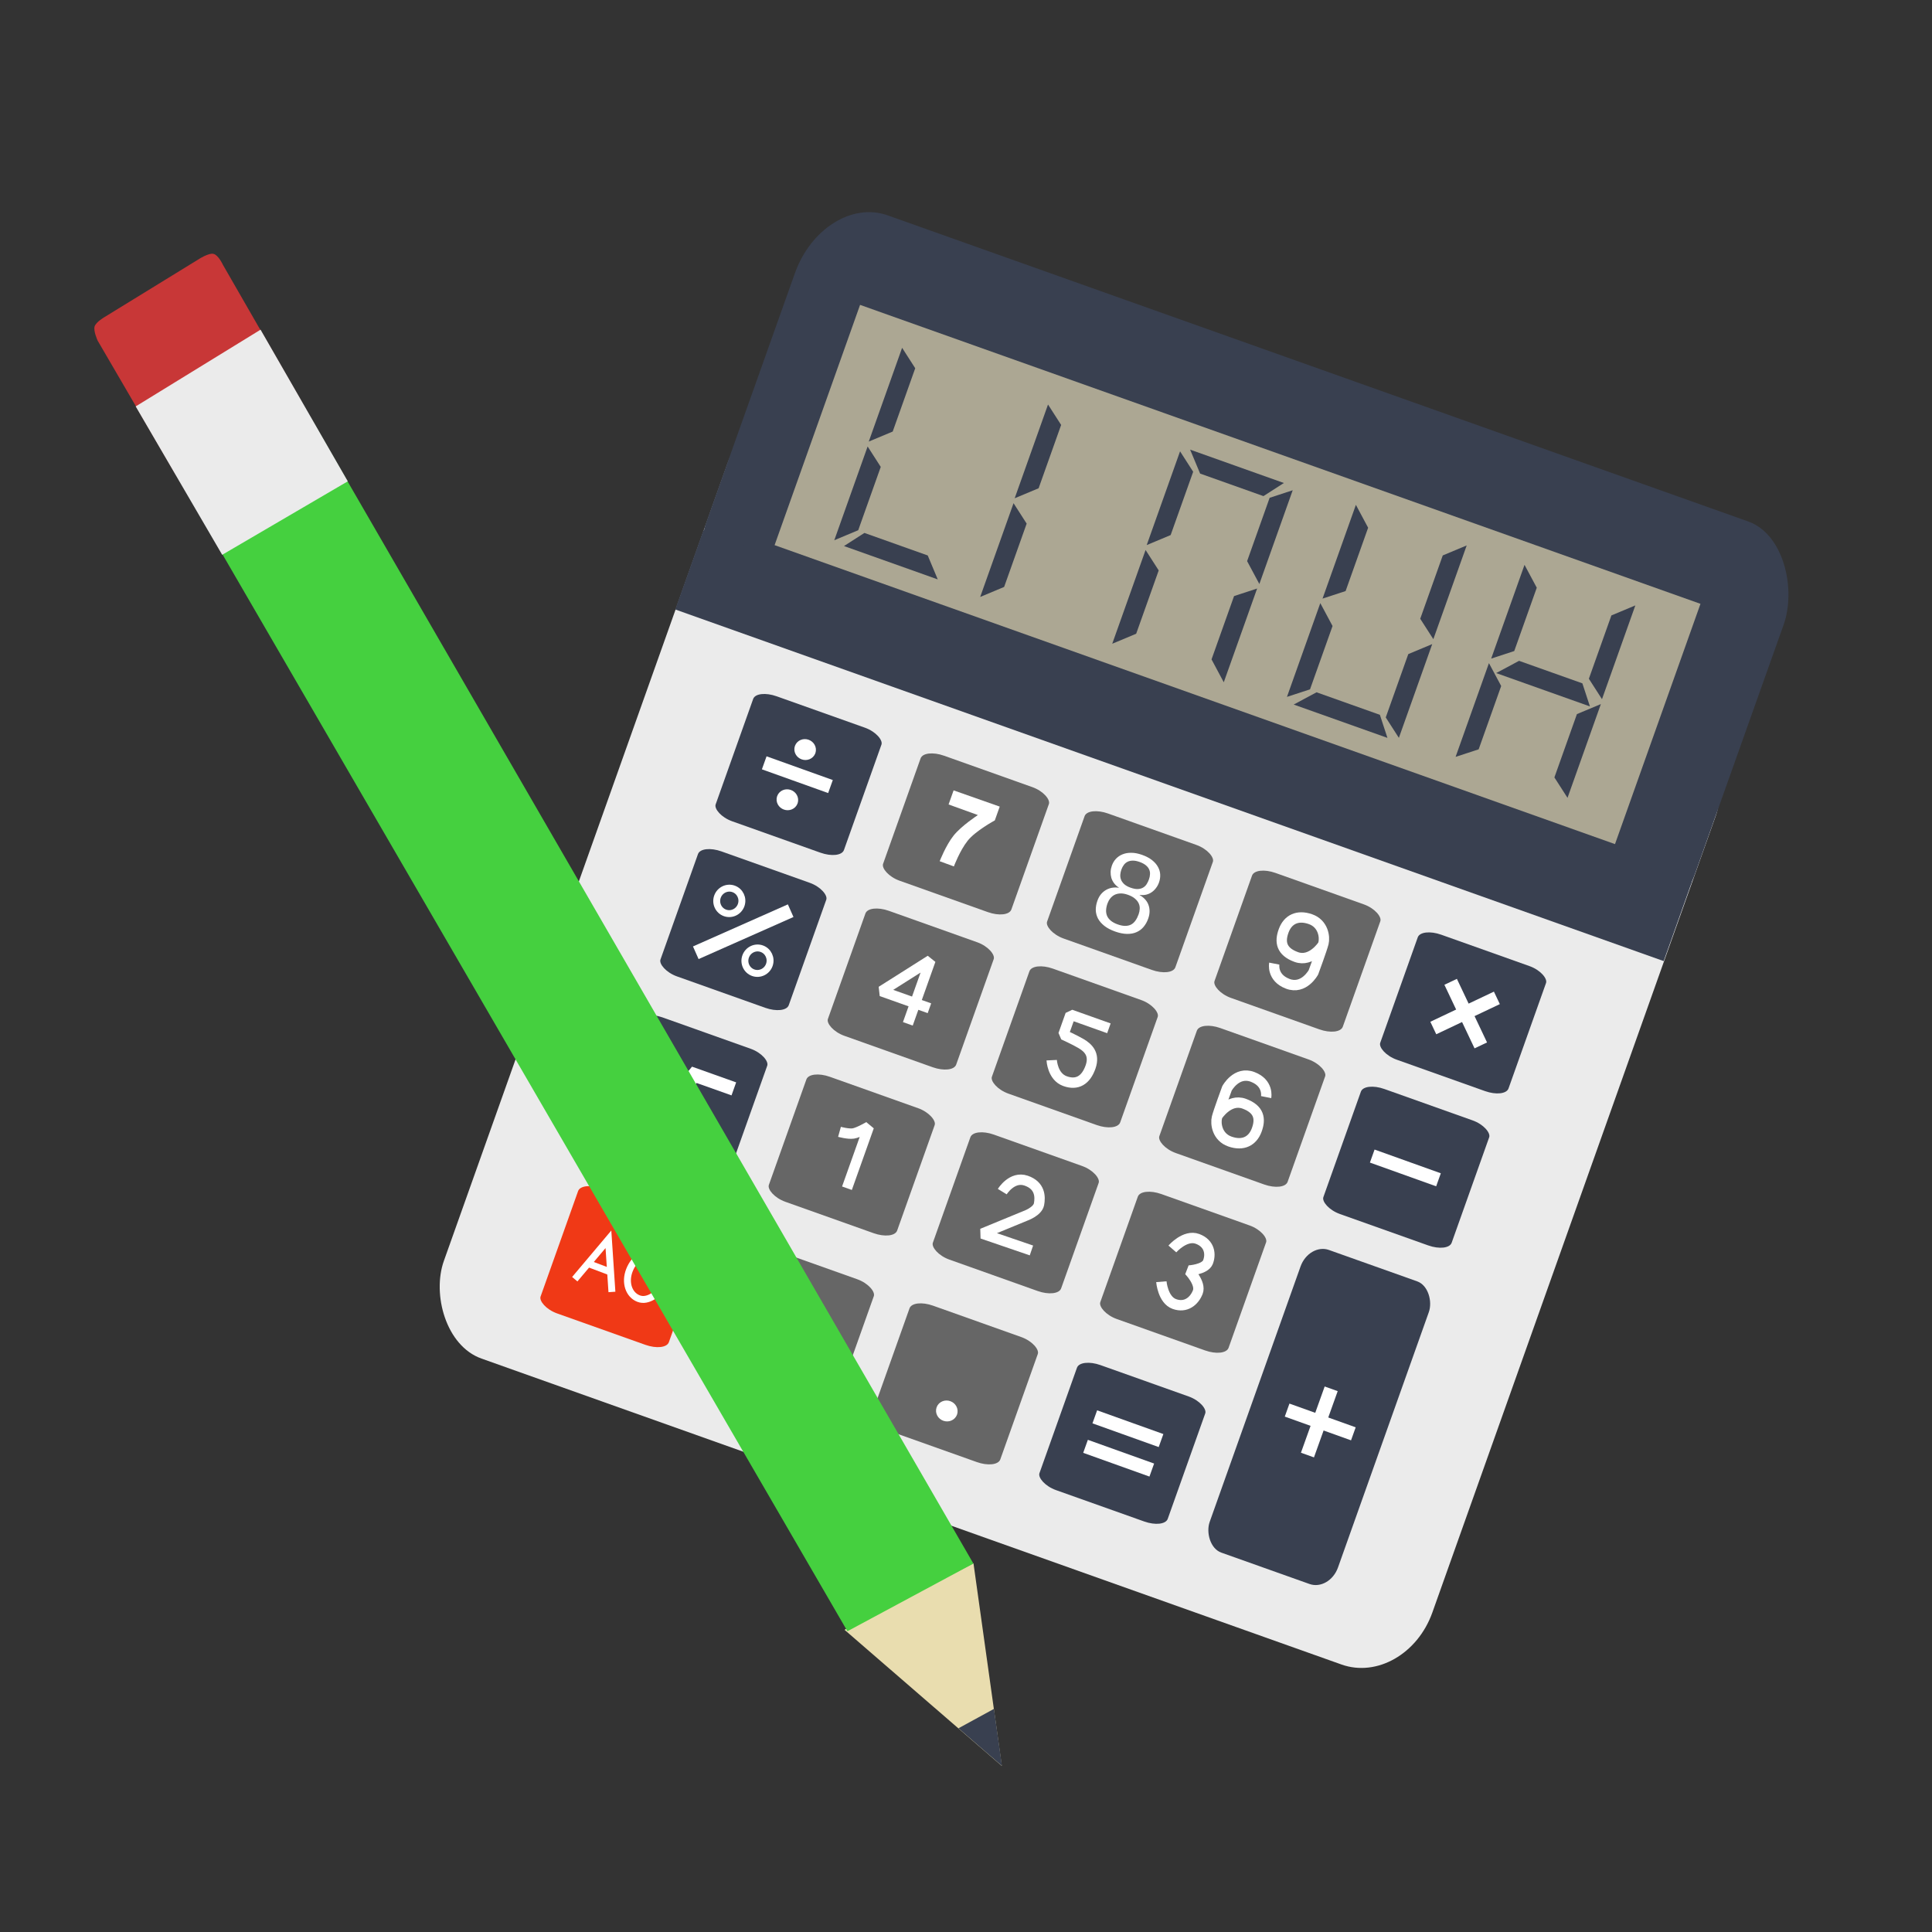 <?xml version="1.0" encoding="UTF-8" standalone="no"?>
<!-- Created with Inkscape (http://www.inkscape.org/) -->

<svg
   xmlns:dc="http://purl.org/dc/elements/1.1/"
   xmlns:cc="http://creativecommons.org/ns#"
   xmlns:rdf="http://www.w3.org/1999/02/22-rdf-syntax-ns#"
   xmlns:svg="http://www.w3.org/2000/svg"
   xmlns="http://www.w3.org/2000/svg"
   xmlns:sodipodi="http://sodipodi.sourceforge.net/DTD/sodipodi-0.dtd"
   xmlns:inkscape="http://www.inkscape.org/namespaces/inkscape"
   width="512"
   height="512"
   id="svg2"
   version="1.1"
   inkscape:version="0.48.5 r10040"
   sodipodi:docname="applications-utilities.svg">
  <rect width="100%" height="100%" fill="#333333" stroke="none"/>
  <defs
     id="defs4" />
  <sodipodi:namedview
     id="base"
     pagecolor="#ffffff"
     bordercolor="#666666"
     borderopacity="1.0"
     inkscape:pageopacity="0.0"
     inkscape:pageshadow="2"
     inkscape:zoom="0.49497474"
     inkscape:cx="964.29517"
     inkscape:cy="206.9009"
     inkscape:document-units="px"
     inkscape:current-layer="layer1"
     showgrid="false"
     inkscape:window-width="1366"
     inkscape:window-height="716"
     inkscape:window-x="0"
     inkscape:window-y="0"
     inkscape:window-maximized="1" />
  <g
     inkscape:label="Layer 1"
     inkscape:groupmode="layer"
     id="layer1"
     transform="translate(0,-540.362)">
    <g
       id="g4462"
       transform="matrix(1.726,0.614,-0.614,1.726,-698.09,-1374.411)">
      <rect
         ry="11.488"
         rx="9.859"
         y="873.565"
         x="830.963"
         height="145.289"
         width="151.771"
         id="rect2996"
         style="fill:#ebebeb;fill-opacity:1;stroke:none" />
      <rect
         ry="12.382"
         rx="9.824"
         y="843.347"
         x="830.918"
         height="62.961"
         width="151.801"
         id="rect2996-3"
         style="fill:#394050;fill-opacity:1;stroke:none" />
      <rect
         ry="12.143"
         rx="0"
         y="895.219"
         x="830.914"
         height="12.143"
         width="151.764"
         id="rect3784"
         style="fill:#394050;fill-opacity:1;stroke:none" />
      <rect
         ry="36.892"
         rx="0"
         y="856.887"
         x="841.336"
         height="36.892"
         width="129.036"
         id="rect3784-6"
         style="fill:#aca793;fill-opacity:1;stroke:none" />
      <rect
         ry="3.631"
         rx="3.073"
         y="962.964"
         x="947.992"
         height="46.467"
         width="19.698"
         id="rect3815"
         style="fill:#394050;fill-opacity:1;stroke:none" />
      <rect
         ry="1.5"
         rx="3.073"
         y="938.338"
         x="947.74"
         height="19.193"
         width="19.698"
         id="rect3815-7"
         style="fill:#394050;fill-opacity:1;stroke:none" />
      <rect
         ry="1.5"
         rx="3.073"
         y="914.551"
         x="948.008"
         height="19.193"
         width="19.698"
         id="rect3815-7-5"
         style="fill:#394050;fill-opacity:1;stroke:none" />
      <rect
         ry="1.5"
         rx="3.073"
         y="989.733"
         x="922.429"
         height="19.193"
         width="19.698"
         id="rect3815-7-5-3"
         style="fill:#394050;fill-opacity:1;stroke:none" />
      <rect
         ry="1.5"
         rx="3.073"
         y="937.986"
         x="922.429"
         height="19.193"
         width="19.698"
         id="rect3815-7-56"
         style="fill:#666666;fill-opacity:1;stroke:none" />
      <rect
         ry="1.5"
         rx="3.073"
         y="914.169"
         x="922.429"
         height="19.193"
         width="19.698"
         id="rect3815-7-5-2"
         style="fill:#666666;fill-opacity:1;stroke:none" />
      <rect
         ry="1.5"
         rx="3.073"
         y="963.469"
         x="922.429"
         height="19.193"
         width="19.698"
         id="rect3815-7-5-3-9"
         style="fill:#666666;fill-opacity:1;stroke:none" />
      <rect
         ry="1.5"
         rx="3.073"
         y="989.751"
         x="896.727"
         height="19.193"
         width="19.698"
         id="rect3815-7-5-3-1"
         style="fill:#666666;fill-opacity:1;stroke:none" />
      <rect
         ry="1.5"
         rx="3.073"
         y="938.004"
         x="896.727"
         height="19.193"
         width="19.698"
         id="rect3815-7-56-2"
         style="fill:#666666;fill-opacity:1;stroke:none" />
      <rect
         ry="1.5"
         rx="3.073"
         y="914.188"
         x="896.727"
         height="19.193"
         width="19.698"
         id="rect3815-7-5-2-7"
         style="fill:#666666;fill-opacity:1;stroke:none" />
      <rect
         ry="1.5"
         rx="3.073"
         y="963.487"
         x="896.727"
         height="19.193"
         width="19.698"
         id="rect3815-7-5-3-9-0"
         style="fill:#666666;fill-opacity:1;stroke:none" />
      <rect
         ry="1.5"
         rx="3.073"
         y="989.824"
         x="871.573"
         height="19.193"
         width="19.698"
         id="rect3815-7-5-3-93"
         style="fill:#666666;fill-opacity:1;stroke:none" />
      <rect
         ry="1.5"
         rx="3.073"
         y="938.078"
         x="871.573"
         height="19.193"
         width="19.698"
         id="rect3815-7-56-6"
         style="fill:#666666;fill-opacity:1;stroke:none" />
      <rect
         ry="1.5"
         rx="3.073"
         y="914.261"
         x="871.573"
         height="19.193"
         width="19.698"
         id="rect3815-7-5-2-0"
         style="fill:#666666;fill-opacity:1;stroke:none" />
      <rect
         ry="1.5"
         rx="3.073"
         y="963.56"
         x="871.573"
         height="19.193"
         width="19.698"
         id="rect3815-7-5-3-9-6"
         style="fill:#666666;fill-opacity:1;stroke:none" />
      <rect
         ry="1.5"
         rx="3.073"
         y="989.842"
         x="845.872"
         height="19.193"
         width="19.698"
         id="rect3815-7-5-3-1-2"
         style="fill:#f03916;fill-opacity:1;stroke:none" />
      <rect
         ry="1.5"
         rx="3.073"
         y="938.096"
         x="845.872"
         height="19.193"
         width="19.698"
         id="rect3815-7-56-2-6"
         style="fill:#394050;fill-opacity:1;stroke:none" />
      <rect
         ry="1.5"
         rx="3.073"
         y="914.279"
         x="845.872"
         height="19.193"
         width="19.698"
         id="rect3815-7-5-2-7-1"
         style="fill:#394050;fill-opacity:1;stroke:none" />
      <rect
         ry="1.5"
         rx="3.073"
         y="963.578"
         x="845.872"
         height="19.193"
         width="19.698"
         id="rect3815-7-5-3-9-0-8"
         style="fill:#394050;fill-opacity:1;stroke:none" />
      <path
         inkscape:connector-curvature="0"
         id="path3990"
         d="m 849.232,875.82 2.778,2.147 0,9.723 -2.778,2.525 z"
         style="fill:#394050;stroke:none" />
      <path
         inkscape:connector-curvature="0"
         id="path3990-7"
         d="m 849.147,860.701 2.778,2.147 0,9.723 -2.778,2.525 z"
         style="fill:#394050;stroke:none" />
      <path
         inkscape:connector-curvature="0"
         id="path3990-9"
         d="m 850.838,890.537 2.147,-2.778 9.723,0 2.525,2.778 z"
         style="fill:#394050;stroke:none" />
      <path
         inkscape:connector-curvature="0"
         id="path3990-2"
         d="m 871.868,876.475 2.778,2.147 0,9.723 -2.778,2.525 z"
         style="fill:#394050;stroke:none" />
      <path
         inkscape:connector-curvature="0"
         id="path3990-7-0"
         d="m 871.783,861.355 2.778,2.147 0,9.723 -2.778,2.525 z"
         style="fill:#394050;stroke:none" />
      <path
         inkscape:connector-curvature="0"
         id="path3990-2-2"
         d="m 892.134,876.453 2.778,2.147 0,9.723 -2.778,2.525 z"
         style="fill:#394050;stroke:none" />
      <path
         inkscape:connector-curvature="0"
         id="path3990-7-0-3"
         d="m 892.048,861.333 2.778,2.147 0,9.723 -2.778,2.525 z"
         style="fill:#394050;stroke:none" />
      <path
         inkscape:connector-curvature="0"
         id="path3990-7-0-3-7"
         d="m 907.733,860.616 -2.147,2.778 -9.723,0 -2.525,-2.778 z"
         style="fill:#394050;stroke:none" />
      <path
         inkscape:connector-curvature="0"
         id="path3990-2-2-5"
         d="m 909.204,876.296 -2.778,2.147 0,9.723 2.778,2.525 z"
         style="fill:#394050;stroke:none" />
      <path
         inkscape:connector-curvature="0"
         id="path3990-7-0-3-9"
         d="m 909.289,861.177 -2.778,2.147 0,9.723 2.778,2.525 z"
         style="fill:#394050;stroke:none" />
      <path
         inkscape:connector-curvature="0"
         id="path3990-2-2-2"
         d="m 918.608,874.498 2.778,-2.147 0,-9.723 -2.778,-2.525 z"
         style="fill:#394050;stroke:none" />
      <path
         inkscape:connector-curvature="0"
         id="path3990-7-0-3-2"
         d="m 918.523,889.618 2.778,-2.147 0,-9.723 -2.778,-2.525 z"
         style="fill:#394050;stroke:none" />
      <path
         inkscape:connector-curvature="0"
         id="path3990-7-0-3-7-8"
         d="m 934.207,890.335 -2.147,-2.778 -9.723,0 -2.525,2.778 z"
         style="fill:#394050;stroke:none" />
      <path
         inkscape:connector-curvature="0"
         id="path3990-2-2-5-9"
         d="m 935.678,874.655 -2.778,-2.147 0,-9.723 2.778,-2.525 z"
         style="fill:#394050;stroke:none" />
      <path
         inkscape:connector-curvature="0"
         id="path3990-7-0-3-9-7"
         d="m 935.763,889.775 -2.778,-2.147 0,-9.723 2.778,-2.525 z"
         style="fill:#394050;stroke:none" />
      <path
         inkscape:connector-curvature="0"
         id="path3990-2-2-2-3"
         d="m 944.501,874.498 2.778,-2.147 0,-9.723 -2.778,-2.525 z"
         style="fill:#394050;stroke:none" />
      <path
         inkscape:connector-curvature="0"
         id="path3990-7-0-3-2-6"
         d="m 944.416,889.618 2.778,-2.147 0,-9.723 -2.778,-2.525 z"
         style="fill:#394050;stroke:none" />
      <path
         inkscape:connector-curvature="0"
         id="path3990-7-0-3-7-8-1"
         d="m 960.279,876.228 -2.147,-2.778 -9.723,0 -2.525,2.778 z"
         style="fill:#394050;stroke:none" />
      <path
         inkscape:connector-curvature="0"
         id="path3990-2-2-5-9-2"
         d="m 961.571,874.655 -2.778,-2.147 0,-9.723 2.778,-2.525 z"
         style="fill:#394050;stroke:none" />
      <path
         inkscape:connector-curvature="0"
         id="path3990-7-0-3-9-7-9"
         d="m 961.656,889.775 -2.778,-2.147 0,-9.723 2.778,-2.525 z"
         style="fill:#394050;stroke:none" />
      <path
         sodipodi:nodetypes="cc"
         inkscape:connector-curvature="0"
         id="path4169"
         d="m 927.239,997.059 10.179,0.022"
         style="fill:none;stroke:#ffffff;stroke-width:2;stroke-linecap:butt;stroke-linejoin:miter;stroke-miterlimit:4;stroke-opacity:1;stroke-dasharray:none" />
      <path
         sodipodi:nodetypes="cc"
         inkscape:connector-curvature="0"
         id="path4169-3"
         d="m 927.408,1001.528 10.179,0.022"
         style="fill:none;stroke:#ffffff;stroke-width:2;stroke-linecap:butt;stroke-linejoin:miter;stroke-miterlimit:4;stroke-opacity:1;stroke-dasharray:none" />
      <path
         sodipodi:nodetypes="cc"
         inkscape:connector-curvature="0"
         id="path4169-1"
         d="m 953.125,986.816 10.179,0.022"
         style="fill:none;stroke:#ffffff;stroke-width:2;stroke-linecap:butt;stroke-linejoin:miter;stroke-miterlimit:4;stroke-opacity:1;stroke-dasharray:none" />
      <path
         sodipodi:nodetypes="cc"
         inkscape:connector-curvature="0"
         id="path4169-1-9"
         d="m 958.099,981.779 -0.022,10.179"
         style="fill:none;stroke:#ffffff;stroke-width:2;stroke-linecap:butt;stroke-linejoin:miter;stroke-miterlimit:4;stroke-opacity:1;stroke-dasharray:none" />
      <path
         sodipodi:nodetypes="cc"
         inkscape:connector-curvature="0"
         id="path4169-1-4"
         d="m 952.411,948.066 10.179,0.022"
         style="fill:none;stroke:#ffffff;stroke-width:2;stroke-linecap:butt;stroke-linejoin:miter;stroke-miterlimit:4;stroke-opacity:1;stroke-dasharray:none" />
      <path
         sodipodi:nodetypes="cc"
         inkscape:connector-curvature="0"
         id="path4169-1-7"
         d="m 954.648,920.516 7.191,7.204"
         style="fill:none;stroke:#ffffff;stroke-width:2;stroke-linecap:butt;stroke-linejoin:miter;stroke-miterlimit:4;stroke-opacity:1;stroke-dasharray:none" />
      <path
         sodipodi:nodetypes="cc"
         inkscape:connector-curvature="0"
         id="path4169-1-9-8"
         d="m 961.727,920.463 -7.204,7.191"
         style="fill:none;stroke:#ffffff;stroke-width:2;stroke-linecap:butt;stroke-linejoin:miter;stroke-miterlimit:4;stroke-opacity:1;stroke-dasharray:none" />
      <path
         sodipodi:nodetypes="cc"
         inkscape:connector-curvature="0"
         id="path4169-1-4-4"
         d="m 850.477,923.949 10.179,0.022"
         style="fill:none;stroke:#ffffff;stroke-width:2;stroke-linecap:butt;stroke-linejoin:miter;stroke-miterlimit:4;stroke-opacity:1;stroke-dasharray:none" />
      <path
         sodipodi:open="true"
         sodipodi:end="6.2784904"
         sodipodi:start="0"
         transform="translate(1.01,540.362)"
         d="m 854.968,379.796 c 0,0.279 -0.254,0.505 -0.568,0.505 -0.314,0 -0.568,-0.226 -0.568,-0.505 0,-0.279 0.254,-0.505 0.568,-0.505 0.313,0 0.567,0.225 0.568,0.503"
         sodipodi:ry="0.50507629"
         sodipodi:rx="0.56821084"
         sodipodi:cy="379.7963"
         sodipodi:cx="854.39966"
         id="path4282"
         style="fill:#394050;fill-opacity:1;stroke:#ffffff;stroke-width:2;stroke-linecap:round;stroke-linejoin:round;stroke-miterlimit:4;stroke-opacity:1;stroke-dasharray:none"
         sodipodi:type="arc" />
      <path
         sodipodi:open="true"
         sodipodi:end="6.2784904"
         sodipodi:start="0"
         transform="translate(1.021,548.065)"
         d="m 854.968,379.796 c 0,0.279 -0.254,0.505 -0.568,0.505 -0.314,0 -0.568,-0.226 -0.568,-0.505 0,-0.279 0.254,-0.505 0.568,-0.505 0.313,0 0.567,0.225 0.568,0.503"
         sodipodi:ry="0.50507629"
         sodipodi:rx="0.56821084"
         sodipodi:cy="379.7963"
         sodipodi:cx="854.39966"
         id="path4282-5"
         style="fill:#394050;fill-opacity:1;stroke:#ffffff;stroke-width:2;stroke-linecap:round;stroke-linejoin:round;stroke-miterlimit:4;stroke-opacity:1;stroke-dasharray:none"
         sodipodi:type="arc" />
      <path
         sodipodi:nodetypes="cc"
         inkscape:connector-curvature="0"
         id="path4169-1-4-0"
         d="m 850.357,953.155 10.893,-10.335"
         style="fill:none;stroke:#ffffff;stroke-width:2;stroke-linecap:butt;stroke-linejoin:miter;stroke-miterlimit:4;stroke-opacity:1;stroke-dasharray:none" />
      <path
         sodipodi:open="true"
         sodipodi:end="6.2784904"
         sodipodi:start="0"
         transform="translate(-1.989,564.664)"
         d="m 856.218,379.796 c 0,1.019 -0.814,1.844 -1.818,1.844 -1.004,0 -1.818,-0.826 -1.818,-1.844 0,-1.019 0.814,-1.844 1.818,-1.844 1.001,0 1.813,0.82 1.818,1.836"
         sodipodi:ry="1.844362"
         sodipodi:rx="1.8182108"
         sodipodi:cy="379.7963"
         sodipodi:cx="854.39966"
         id="path4282-5-3"
         style="fill:#394050;fill-opacity:1;stroke:#ffffff;stroke-width:1;stroke-linecap:round;stroke-linejoin:round;stroke-miterlimit:4;stroke-opacity:1;stroke-dasharray:none"
         sodipodi:type="arc" />
      <path
         sodipodi:open="true"
         sodipodi:end="6.2784904"
         sodipodi:start="0"
         transform="translate(4.752,571.45)"
         d="m 856.218,379.796 c 0,1.019 -0.814,1.844 -1.818,1.844 -1.004,0 -1.818,-0.826 -1.818,-1.844 0,-1.019 0.814,-1.844 1.818,-1.844 1.001,0 1.813,0.82 1.818,1.836"
         sodipodi:ry="1.844362"
         sodipodi:rx="1.8182108"
         sodipodi:cy="379.7963"
         sodipodi:cx="854.39966"
         id="path4282-5-3-1"
         style="fill:#394050;fill-opacity:1;stroke:#ffffff;stroke-width:1;stroke-linecap:round;stroke-linejoin:round;stroke-miterlimit:4;stroke-opacity:1;stroke-dasharray:none"
         sodipodi:type="arc" />
      <path
         sodipodi:nodetypes="cccc"
         inkscape:connector-curvature="0"
         id="path4374"
         d="m 850.179,973.076 3.036,4.821 2.857,-8.036 6.071,0"
         style="fill:none;stroke:#ffffff;stroke-width:2;stroke-linecap:butt;stroke-linejoin:miter;stroke-miterlimit:4;stroke-opacity:1;stroke-dasharray:none" />
      <path
         sodipodi:open="true"
         sodipodi:end="6.2784904"
         sodipodi:start="0"
         transform="translate(52.386,623.637)"
         d="m 854.968,379.796 c 0,0.279 -0.254,0.505 -0.568,0.505 -0.314,0 -0.568,-0.226 -0.568,-0.505 0,-0.279 0.254,-0.505 0.568,-0.505 0.313,0 0.567,0.225 0.568,0.503"
         sodipodi:ry="0.50507629"
         sodipodi:rx="0.56821084"
         sodipodi:cy="379.7963"
         sodipodi:cx="854.39966"
         id="path4282-5-0"
         style="fill:#394050;fill-opacity:1;stroke:#ffffff;stroke-width:2;stroke-linecap:round;stroke-linejoin:round;stroke-miterlimit:4;stroke-opacity:1;stroke-dasharray:none"
         sodipodi:type="arc" />
      <path
         sodipodi:open="true"
         sodipodi:end="6.2784904"
         sodipodi:start="0"
         transform="matrix(2.13,0,0,2.892,-938.902,-98.951)"
         d="m 856.218,379.796 c 0,1.019 -0.814,1.844 -1.818,1.844 -1.004,0 -1.818,-0.826 -1.818,-1.844 0,-1.019 0.814,-1.844 1.818,-1.844 1.001,0 1.813,0.82 1.818,1.836"
         sodipodi:ry="1.844362"
         sodipodi:rx="1.8182108"
         sodipodi:cy="379.7963"
         sodipodi:cx="854.39966"
         id="path4282-5-3-1-6"
         style="fill:#666666;fill-opacity:1;stroke:#ffffff;stroke-width:0.579;stroke-linecap:round;stroke-linejoin:round;stroke-miterlimit:4;stroke-opacity:1;stroke-dasharray:none"
         sodipodi:type="arc" />
      <path
         inkscape:connector-curvature="0"
         id="path4412"
         d="m 849.691,1003.513 2.652,-7.071 3.03,7.008"
         style="fill:none;stroke:#ffffff;stroke-width:1px;stroke-linecap:butt;stroke-linejoin:miter;stroke-opacity:1" />
      <path
         inkscape:connector-curvature="0"
         id="path4414"
         d="m 850.89,1000.735 3.22,0.063"
         style="fill:none;stroke:#ffffff;stroke-width:1px;stroke-linecap:butt;stroke-linejoin:miter;stroke-opacity:1" />
      <path
         sodipodi:nodetypes="czzzc"
         inkscape:connector-curvature="0"
         id="path4416"
         d="m 861.66,998.42 c 0,0 -0.531,-2.29 -2.143,-2.277 -1.612,0.013 -2.749,1.568 -2.812,3.482 -0.063,1.914 1.113,3.407 2.634,3.437 1.521,0.03 2.321,-1.786 2.321,-1.786"
         style="fill:none;stroke:#ffffff;stroke-width:1px;stroke-linecap:butt;stroke-linejoin:miter;stroke-opacity:1" />
      <path
         sodipodi:nodetypes="czcc"
         inkscape:connector-curvature="0"
         id="path4418"
         d="m 878.627,970.594 c 0,0 1.306,-0.094 1.964,-0.446 0.658,-0.352 1.786,-1.696 1.786,-1.696 l 0,9.464"
         style="fill:none;stroke:#ffffff;stroke-width:1.5;stroke-linecap:butt;stroke-linejoin:bevel;stroke-miterlimit:4;stroke-opacity:1;stroke-dasharray:none" />
      <path
         sodipodi:nodetypes="ccczzc"
         inkscape:connector-curvature="0"
         id="path4420"
         d="m 910.537,977.454 -7.522,0.089 4.988,-4.483 c 0,0 1.496,-1.199 1.326,-2.273 -0.17,-1.074 -0.74,-2.618 -2.904,-2.589 -2.164,0.029 -2.715,2.652 -2.715,2.652"
         style="fill:none;stroke:#ffffff;stroke-width:1.5;stroke-linecap:butt;stroke-linejoin:bevel;stroke-miterlimit:4;stroke-opacity:1;stroke-dasharray:none" />
      <path
         sodipodi:nodetypes="czzczzc"
         inkscape:connector-curvature="0"
         id="path4422"
         d="m 929.76,975.415 c 0,0 1.082,2.406 2.857,2.411 1.775,0.005 2.574,-1.383 2.612,-2.768 0.037,-1.385 -2.254,-2.5 -2.254,-2.5 0,0 2.15,-0.907 2.188,-2.076 0.037,-1.169 -0.624,-2.625 -2.545,-2.656 -1.92,-0.031 -2.946,2.589 -2.946,2.589"
         style="fill:none;stroke:#ffffff;stroke-width:1.5;stroke-linecap:butt;stroke-linejoin:bevel;stroke-miterlimit:4;stroke-opacity:1;stroke-dasharray:none" />
      <path
         inkscape:connector-curvature="0"
         id="path4424"
         d="m 884.892,949.389 -7.366,0 5.179,-6.607 0,9.777"
         style="fill:none;stroke:#ffffff;stroke-width:1.5;stroke-linecap:butt;stroke-linejoin:bevel;stroke-miterlimit:4;stroke-opacity:1;stroke-dasharray:none" />
      <path
         sodipodi:nodetypes="ccczzzc"
         inkscape:connector-curvature="0"
         id="path4426"
         d="m 910.324,943.42 -5.893,0 0,3.08 c 0,0 1.788,0.146 2.857,0.357 1.069,0.211 2.402,0.724 2.411,2.723 0.009,2 -0.899,3.187 -2.813,3.17 -1.914,-0.017 -2.812,-2.21 -2.812,-2.21"
         style="fill:none;stroke:#ffffff;stroke-width:1.5;stroke-linecap:butt;stroke-linejoin:bevel;stroke-miterlimit:4;stroke-opacity:1;stroke-dasharray:none" />
      <path
         sodipodi:nodetypes="czczzzzc"
         inkscape:connector-curvature="0"
         id="path4428"
         d="m 935.089,945.175 c 0,0 -0.301,-2.041 -2.812,-2.098 -2.511,-0.057 -2.946,2.812 -2.946,2.812 0,0 -0.043,3.566 0.045,4.464 0.088,0.898 0.963,2.646 2.946,2.634 1.984,-0.013 3.054,-1.14 3.08,-2.857 0.026,-1.717 -0.649,-2.975 -2.991,-2.991 -2.342,-0.016 -3.036,2.902 -3.036,2.902"
         style="fill:none;stroke:#ffffff;stroke-width:1.5;stroke-linecap:butt;stroke-linejoin:miter;stroke-miterlimit:4;stroke-opacity:1;stroke-dasharray:none" />
      <path
         sodipodi:nodetypes="czczzzzc"
         inkscape:connector-curvature="0"
         id="path4428-3"
         d="m 929.729,926.586 c 0,0 0.301,2.041 2.812,2.098 2.511,0.057 2.946,-2.812 2.946,-2.812 0,0 0.043,-3.566 -0.045,-4.464 -0.088,-0.898 -0.963,-2.646 -2.946,-2.634 -1.984,0.013 -3.054,1.14 -3.08,2.857 -0.026,1.717 0.649,2.975 2.991,2.991 2.342,0.016 3.036,-2.902 3.036,-2.902"
         style="fill:none;stroke:#ffffff;stroke-width:1.5;stroke-linecap:butt;stroke-linejoin:miter;stroke-miterlimit:4;stroke-opacity:1;stroke-dasharray:none" />
      <path
         style="font-size:10px;font-style:normal;font-weight:normal;line-height:125%;letter-spacing:0px;word-spacing:0px;fill:#ffffff;fill-opacity:1;stroke:none;font-family:Sans"
         id="path6802"
         inkscape:connector-curvature="0"
         d="m 910.364,926.58 q 0,0.73 -0.235,1.346 -0.227,0.608 -0.705,1.054 -0.47,0.446 -1.208,0.697 -0.738,0.251 -1.743,0.251 -1.005,0 -1.743,-0.251 -0.73,-0.251 -1.216,-0.689 -0.478,-0.446 -0.714,-1.054 -0.227,-0.616 -0.227,-1.338 0,-0.624 0.186,-1.111 0.195,-0.486 0.511,-0.835 0.324,-0.357 0.73,-0.568 0.413,-0.219 0.851,-0.292 l 0,-0.032 q -0.478,-0.114 -0.859,-0.365 -0.373,-0.251 -0.632,-0.6 -0.251,-0.357 -0.389,-0.786 -0.13,-0.43 -0.13,-0.908 0,-0.6 0.227,-1.127 0.235,-0.535 0.689,-0.932 0.454,-0.405 1.127,-0.632 0.673,-0.235 1.557,-0.235 0.932,0 1.613,0.235 0.689,0.235 1.135,0.641 0.454,0.397 0.673,0.932 0.219,0.535 0.219,1.135 0,0.47 -0.138,0.9 -0.13,0.43 -0.389,0.786 -0.251,0.349 -0.632,0.6 -0.373,0.243 -0.868,0.341 l 0,0.032 q 0.495,0.081 0.916,0.3 0.422,0.211 0.73,0.568 0.308,0.349 0.486,0.835 0.178,0.486 0.178,1.103 z m -1.8,-5.384 q 0,-0.43 -0.114,-0.786 -0.105,-0.357 -0.357,-0.608 -0.251,-0.259 -0.657,-0.397 -0.405,-0.146 -0.997,-0.146 -0.576,0 -0.973,0.146 -0.397,0.138 -0.657,0.397 -0.251,0.251 -0.365,0.608 -0.114,0.357 -0.114,0.786 0,0.341 0.089,0.697 0.089,0.357 0.324,0.649 0.235,0.292 0.649,0.478 0.413,0.186 1.062,0.186 0.689,0 1.103,-0.186 0.422,-0.186 0.641,-0.478 0.227,-0.292 0.292,-0.649 0.073,-0.357 0.073,-0.697 z m 0.284,5.246 q 0,-0.413 -0.114,-0.795 -0.114,-0.389 -0.389,-0.681 -0.276,-0.3 -0.746,-0.478 -0.462,-0.186 -1.159,-0.186 -0.641,0 -1.095,0.186 -0.446,0.178 -0.73,0.478 -0.276,0.3 -0.405,0.697 -0.13,0.389 -0.13,0.811 0,0.527 0.13,0.965 0.13,0.43 0.413,0.746 0.284,0.308 0.746,0.478 0.462,0.17 1.119,0.17 0.665,0 1.119,-0.17 0.454,-0.17 0.73,-0.478 0.276,-0.316 0.389,-0.754 0.122,-0.446 0.122,-0.989 z" />
      <path
         sodipodi:nodetypes="ccczcczccc"
         inkscape:connector-curvature="0"
         id="path3993"
         d="m 877.622,918.522 0,2.164 4.507,0.022 c 0,0 -1.737,2.278 -2.321,3.994 -0.584,1.716 -0.647,4.15 -0.647,4.15 l 2.187,0.022 c 0,0 0.037,-2.407 0.625,-4.15 0.588,-1.743 2.722,-4.106 2.722,-4.106 l 0,-2.12 z"
         style="fill:#ffffff;stroke:none" />
    </g>
    <path
       style="fill:#e9ddaf;stroke:none"
       d="m 265.497,1008.362 -41.697,-36.089 34.181,-17.633 z"
       id="path3868"
       inkscape:connector-curvature="0"
       sodipodi:nodetypes="cccc" />
    <path
       style="fill:#394050;stroke:none"
       d="m 265.537,1008.358 -11.538,-9.986 9.404,-5.135 z"
       id="path3868-3"
       inkscape:connector-curvature="0"
       sodipodi:nodetypes="cccc" />
    <path
       style="fill:#45d03f;fill-opacity:1;stroke:none"
       d="M 257.956,954.72 82.245,650.87 49.635,671.204 224.578,972.656 z"
       id="path3888"
       inkscape:connector-curvature="0"
       sodipodi:nodetypes="ccccc" />
    <path
       style="fill:#c83737;fill-opacity:1;stroke:none"
       d="M 79.884,646.717 59.044,610.485 c 0,0 -1.14,-2.499 -2.442,-2.838 -1.303,-0.34 -4.07,1.487 -4.07,1.487 l -24.743,15.204 c 0,0 -2.333,1.324 -2.713,2.525 -0.379,1.201 0.799,3.766 0.799,3.766 l 20.728,35.559 z"
       id="path3888-6-0"
       inkscape:connector-curvature="0"
       sodipodi:nodetypes="cczcczccc" />
    <path
       style="fill:#ebebeb;fill-opacity:1;stroke:none"
       d="M 92.164,667.919 69.05,627.732 35.96,648.066 58.883,687.39 z"
       id="path3888-6"
       inkscape:connector-curvature="0"
       sodipodi:nodetypes="ccccc" />
  </g>
</svg>
